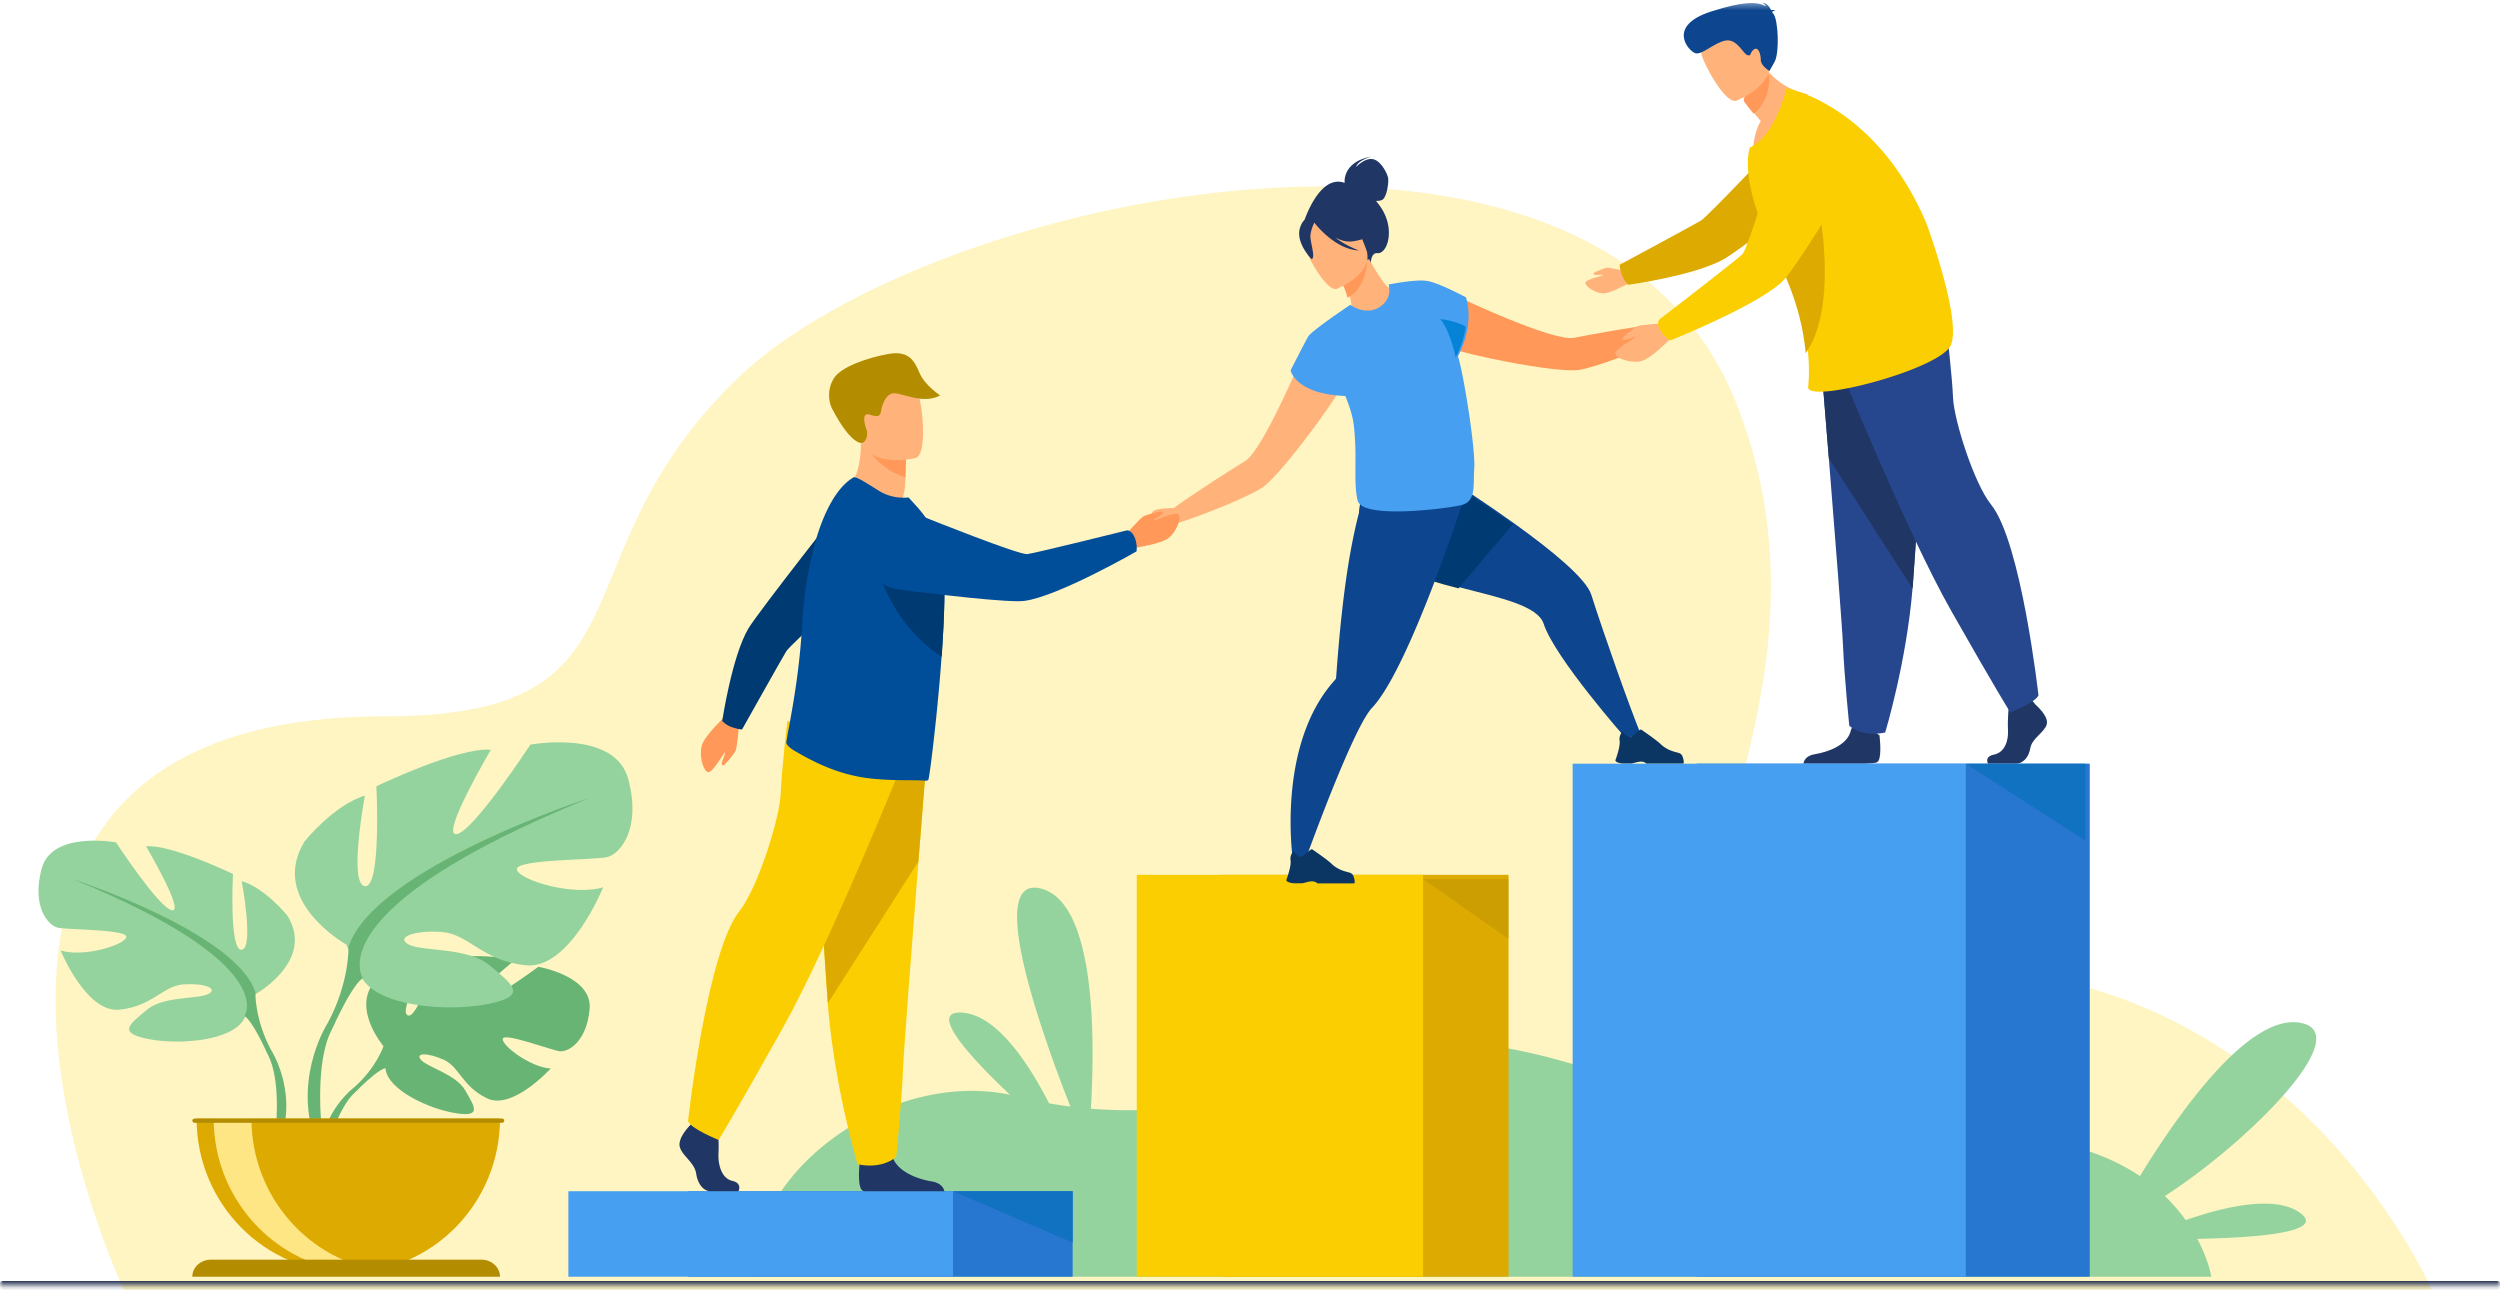 <svg width="364" height="188" fill="none" xmlns="http://www.w3.org/2000/svg"><g clip-path="url(#a)"><path fill-rule="evenodd" clip-rule="evenodd" d="M18.007 187.76s-39.097-83.464 37.959-83.464c40.714 0 23.942-22.9 51.622-49.401 27.679-26.502 124.482-47.676 145.086 3.5 20.604 51.176-30.315 90.032 18.887 83.366 59.126-8.009 82.483 45.999 82.483 45.999H18.007Z" fill="#FFF5C2"/><path fill-rule="evenodd" clip-rule="evenodd" d="M334.883 176.589c-3.658-2.66-11.131-.864-16.649 1.058a25.033 25.033 0 0 0-3.032-3.502c11.885-7.621 28.298-23.871 19.598-25.247-7.562-1.196-17.768 13.432-23.222 22.336-5.664-3.792-14.343-6.58-27.594-5.614-34.39 2.51-61.255-19.571-81.058-12.206-15.745 5.855-30.175 9.136-44.091 8.015.599-10.12.729-29.988-7.254-32.05-8.105-2.092-.156 20.472 4.263 31.739a63.338 63.338 0 0 1-3.103-.473c-2.861-5.615-7.575-12.964-12.752-13.215-4.875-.237 1.142 6.37 7.063 11.967-17.018-3.556-37.206 10.214-37.541 26.496h212.464s-.376-2.377-2.043-5.511c8.211-.16 18.925-.902 14.952-3.792" fill="#95D39E"/><mask id="b" style="mask-type:luminance" maskUnits="userSpaceOnUse" x="0" y="0" width="364" height="188"><path d="M0 187.138h364V.383H0v186.755Z" fill="#fff"/></mask><g mask="url(#b)"><path fill-rule="evenodd" clip-rule="evenodd" d="M100.178 185.893h56v-12.451h-56v12.451Z" fill="#2776CF"/></g><mask id="c" style="mask-type:luminance" maskUnits="userSpaceOnUse" x="0" y="0" width="364" height="188"><path d="M0 187.138h364V.383H0v186.755Z" fill="#fff"/></mask><g mask="url(#c)"><path fill-rule="evenodd" clip-rule="evenodd" d="M82.756 185.893h56v-12.451h-56v12.451Z" fill="#469FF1"/></g><mask id="d" style="mask-type:luminance" maskUnits="userSpaceOnUse" x="0" y="0" width="364" height="188"><path d="M0 187.138h364V.383H0v186.755Z" fill="#E5A000"/></mask><g mask="url(#d)"><path fill-rule="evenodd" clip-rule="evenodd" d="M177.956 185.893h41.688v-58.517h-41.688v58.517Z" fill="#DDAA01"/></g><mask id="e" style="mask-type:luminance" maskUnits="userSpaceOnUse" x="0" y="0" width="364" height="188"><path d="M0 187.138h364V.383H0v186.755Z" fill="#FFBE2E"/></mask><g mask="url(#e)"><path fill-rule="evenodd" clip-rule="evenodd" d="M165.511 185.893H207.2v-58.517h-41.689v58.517Z" fill="#FACE00"/></g><g opacity=".4"><mask id="f" style="mask-type:luminance" maskUnits="userSpaceOnUse" x="0" y="0" width="364" height="188"><path d="M0 187.138h364V.383H0v186.755Z" fill="#C2850C"/></mask><g mask="url(#f)"><path fill-rule="evenodd" clip-rule="evenodd" d="m207.2 127.999 12.444 8.715v-8.715H207.2Z" fill="#B38C00"/></g></g><mask id="g" style="mask-type:luminance" maskUnits="userSpaceOnUse" x="0" y="0" width="364" height="188"><path d="M0 187.138h364V.383H0v186.755Z" fill="#fff"/></mask><g mask="url(#g)"><path fill-rule="evenodd" clip-rule="evenodd" d="M78.389 140.76s-7.82 5.81-9.344 5.457c-1.525-.352 5.714-6.271 5.714-6.271-2.724-1.308-11.192-.488-11.192-.488s-2.82 9.088-4.212 8.372c-1.39-.717 2.909-7.921 2.909-7.921-3.034-.182-6.756 2.069-6.756 2.069-5.094 4.02.335 10.348.335 10.348s-1.045 3.129-4.262 5.977c0 0-4.595 3.396-4.914 9.463l.834.074s1.322-5.65 3.724-8.323c.093-.096.23-.236.397-.404.391-.362.666-.635.85-.836 1.195-1.148 2.848-2.611 3.644-2.752 0 0-.04-.146-.035-.4l.035.4c.272 3.199 6.483 5.992 10.304 6.566 3.82.574 2.64-.994 1.323-3.321-1.316-2.327-5.482-3.368-6.433-4.439-.95-1.072 1.014-1.075 3.316-.024 2.303 1.05 2.618 3.851 6.311 5.619 3.693 1.766 9.25-4.357 9.25-4.357-2.943-.149-7.146-3.343-6.994-4.319.152-.978 7.134 1.685 8.328 1.813 1.194.128 3.91-1.355 4.33-6.159.42-4.804-7.462-6.144-7.462-6.144Z" fill="#67B475"/></g><mask id="h" style="mask-type:luminance" maskUnits="userSpaceOnUse" x="0" y="0" width="364" height="188"><path d="M0 187.138h364V.383H0v186.755Z" fill="#fff"/></mask><g mask="url(#h)"><path fill-rule="evenodd" clip-rule="evenodd" d="M37.259 144.713s8.631-4.826 4.603-11.376c0 0-3.222-4.021-6.674-5.056 0 0 1.841 9.768 0 9.998-1.842.229-1.266-11.032-1.266-11.032s-9.092-4.367-12.66-4.021c0 0 5.64 9.537 3.799 9.307-1.842-.23-8.171-9.882-8.171-9.882s-9.322-1.724-10.818 3.792c-1.496 5.516.921 8.273 2.302 8.618 1.38.345 10.242.23 10.011 1.379-.23 1.149-6.214 2.988-9.55 1.954 0 0 3.682 9.077 8.515 8.618 4.833-.46 6.33-3.448 9.322-3.678 2.992-.229 5.178.575 3.683 1.379-1.497.805-6.56.264-8.977 2.316-2.417 2.051-4.373 3.315.115 4.234 4.489.92 12.544.345 14.155-3.102l1.61-3.448Z" fill="#95D39E"/></g><mask id="i" style="mask-type:luminance" maskUnits="userSpaceOnUse" x="0" y="0" width="364" height="188"><path d="M0 187.138h364V.383H0v186.755Z" fill="#fff"/></mask><g mask="url(#i)"><path fill-rule="evenodd" clip-rule="evenodd" d="M39.459 152.858c-2.388-4.468-2.274-8.363-2.274-8.363-2.729-8.707-26.607-16.497-26.607-16.497 30.36 12.373 25.015 19.933 25.015 19.933.818.481 2.045 2.774 2.896 4.533.121.299.313.714.598 1.276.116.254.209.462.272.608 1.564 3.94.736 10.745.736 10.745l.947.257c2.1-6.859-1.583-12.492-1.583-12.492Z" fill="#67B475"/></g><mask id="j" style="mask-type:luminance" maskUnits="userSpaceOnUse" x="0" y="0" width="364" height="188"><path d="M0 187.138h364V.383H0v186.755Z" fill="#fff"/></mask><g mask="url(#j)"><path fill-rule="evenodd" clip-rule="evenodd" d="M50.404 137.518s-11.364-6.366-6.06-15.007c0 0 4.242-5.305 8.788-6.669 0 0-2.425 12.884 0 13.188 2.424.303 1.667-14.552 1.667-14.552s11.97-5.761 16.667-5.306c0 0-7.424 12.582-5 12.278 2.425-.303 10.758-13.036 10.758-13.036s12.273-2.274 14.243 5.002c1.97 7.277-1.212 10.914-3.03 11.369-1.818.455-13.486.303-13.183 1.819.303 1.516 8.182 3.941 12.577 2.577 0 0-4.849 11.975-11.212 11.369-6.365-.606-8.335-4.548-12.274-4.851-3.94-.303-6.82.758-4.85 1.819 1.97 1.061 8.638.348 11.82 3.054 3.182 2.706 5.758 4.374-.152 5.586-5.91 1.213-16.516.455-18.637-4.092l-2.122-4.548Z" fill="#95D39E"/></g><mask id="k" style="mask-type:luminance" maskUnits="userSpaceOnUse" x="0" y="0" width="364" height="188"><path d="M0 187.138h364V.383H0v186.755Z" fill="#fff"/></mask><g mask="url(#k)"><path fill-rule="evenodd" clip-rule="evenodd" d="M85.867 116.171s-31.52 10.256-35.122 21.72c0 0 .15 5.128-3.001 11.011 0 0-4.861 7.417-2.09 16.448l1.25-.338s-1.093-8.96.971-14.148c.084-.191.206-.465.358-.8.377-.74.63-1.286.79-1.68 1.124-2.316 2.744-5.335 3.824-5.968 0 0-7.055-9.955 33.02-26.245Z" fill="#67B475"/></g><mask id="l" style="mask-type:luminance" maskUnits="userSpaceOnUse" x="0" y="0" width="364" height="188"><path d="M0 187.138h364V.383H0v186.755Z" fill="#FFBE2E"/></mask><g mask="url(#l)"><path fill-rule="evenodd" clip-rule="evenodd" d="M50.711 185.27c12.2 0 22.089-10.034 22.089-22.41H28.622c0 12.376 9.89 22.41 22.09 22.41Z" fill="#DDAA01"/></g><mask id="m" style="mask-type:luminance" maskUnits="userSpaceOnUse" x="0" y="0" width="364" height="188"><path d="M0 187.138h364V.383H0v186.755Z" fill="#FFE396"/></mask><g mask="url(#m)"><path fill-rule="evenodd" clip-rule="evenodd" d="M56 185.099c-.9.113-1.819.171-2.75.171-12.227 0-22.139-10.034-22.139-22.41h5.5c0 11.434 8.46 20.868 19.389 22.238" fill="#FEE685"/></g><mask id="n" style="mask-type:luminance" maskUnits="userSpaceOnUse" x="0" y="0" width="364" height="188"><path d="M0 187.138h364V.383H0v186.755Z" fill="#fff"/></mask><g mask="url(#n)"><path fill-rule="evenodd" clip-rule="evenodd" d="M70.075 183.403h-39.35c-1.505 0-2.726 1.114-2.726 2.49h44.8c0-1.376-1.22-2.49-2.724-2.49Z" fill="#B38C00"/></g><mask id="o" style="mask-type:luminance" maskUnits="userSpaceOnUse" x="0" y="0" width="364" height="188"><path d="M0 187.138h364V.383H0v186.755Z" fill="#fff"/></mask><g mask="url(#o)"><path fill-rule="evenodd" clip-rule="evenodd" d="M73.083 162.86H28.34c-.187 0-.339.138-.339.311 0 .172.152.311.34.311h44.743c.187 0 .34-.139.34-.311 0-.173-.153-.311-.34-.311Z" fill="#B38C00"/></g><mask id="p" style="mask-type:luminance" maskUnits="userSpaceOnUse" x="0" y="0" width="364" height="188"><path d="M0 187.138h364V.383H0v186.755Z" fill="#fff"/></mask><g mask="url(#p)"><path fill-rule="evenodd" clip-rule="evenodd" d="M244.192 45.395c-.645-.1-2.588 1.737-2.588 1.737-4.149.49-10.216 1.618-12.399 2.048-1.549.305-5.712-1.147-9.778-2.814-4.837-1.984-9.537-4.272-9.537-4.272-2.684-.14-5.731 4.87-.289 8.053.831.487 3.953 1.316 7.548 2.073 4.959 1.046 10.817 1.953 12.811 1.635 2.317-.371 8.874-2.825 12.774-4.704l.01-.005.044-.02c.233-.113 1.188-.548 1.826-.51.73.045 2.358-1.323 2.408-1.688.049-.365-2.184-1.433-2.83-1.533Z" fill="#FF9859"/></g><mask id="q" style="mask-type:luminance" maskUnits="userSpaceOnUse" x="0" y="0" width="364" height="188"><path d="M0 187.138h364V.383H0v186.755Z" fill="#fff"/></mask><g mask="url(#q)"><path fill-rule="evenodd" clip-rule="evenodd" d="m238.933 106.993-2.256.463s-10.324-11.704-11.917-16.628c-.852-2.632-6.303-3.77-11.998-5.254-4.958-1.293-10.102-2.852-12.558-5.892-5.28-6.531 3.316-14.558 3.316-14.558s9.14 5.48 17.024 11.142c5.512 3.957 10.41 8.002 11.148 10.327 1.792 5.653 5.594 16.4 7.241 20.4Z" fill="#0D458E"/></g><mask id="r" style="mask-type:luminance" maskUnits="userSpaceOnUse" x="0" y="0" width="364" height="188"><path d="M0 187.138h364V.383H0v186.755Z" fill="#fff"/></mask><g mask="url(#r)"><path fill-rule="evenodd" clip-rule="evenodd" d="M236.231 111.176h1.268c.424-.071.739-.204 1.174-.266.662-.093.966.199 1.027.266l.012.015h5.386c.135-.209.005-.694-.122-1.05a.79.79 0 0 0-.504-.498c-.572-.179-1.698-.338-2.729-1.347-.58-.566-2.802-2.083-2.802-2.083l-.011-.002c-.049 0-.282.077-1.292.999-.522.476-1.412-.672-1.412-.672s-.168.149-.292.428c-.101.22-.174.522-.116.894.081.524-.179 1.499-.386 2.158-.126.399-.231.682-.231.682s-.061.33 1.03.476Z" fill="#0B3563"/></g><mask id="s" style="mask-type:luminance" maskUnits="userSpaceOnUse" x="0" y="0" width="364" height="188"><path d="M0 187.138h364V.383H0v186.755Z" fill="#fff"/></mask><g mask="url(#s)"><path fill-rule="evenodd" clip-rule="evenodd" d="m220.267 76.317-7.904 9.35c-5.035-1.299-10.26-2.864-12.754-5.918-5.363-6.562 3.367-14.624 3.367-14.624s9.283 5.505 17.291 11.192Z" fill="#003A72"/></g><mask id="t" style="mask-type:luminance" maskUnits="userSpaceOnUse" x="0" y="0" width="364" height="188"><path d="M0 187.138h364V.383H0v186.755Z" fill="#fff"/></mask><g mask="url(#t)"><path fill-rule="evenodd" clip-rule="evenodd" d="M213.422 71.772s-.638 1.996-1.677 5c-1.314 3.797-3.271 9.203-5.395 14.216a119.042 119.042 0 0 1-1.419 3.228c-1.765 3.858-3.572 7.165-5.164 8.846-2.859 3.022-9.809 22.447-9.809 22.447l-1.733-.476s-2.414-16.587 6.14-26.026a.598.598 0 0 0 .173-.352l.001-.003c.114-1.398.521-7.654 1.407-13.994.218-1.555.464-3.115.741-4.609l.053-.284c1.301-6.91 2.547-9.982 4.156-11.528l11.826 3.338.7.197Z" fill="#0D458E"/></g><mask id="u" style="mask-type:luminance" maskUnits="userSpaceOnUse" x="0" y="0" width="364" height="188"><path d="M0 187.138h364V.383H0v186.755Z" fill="#fff"/></mask><g mask="url(#u)"><path fill-rule="evenodd" clip-rule="evenodd" d="M188.32 128.608h1.268c.425-.073.739-.206 1.174-.267.662-.094.966.199 1.027.267l.012.013h5.386c.136-.209.006-.693-.122-1.05a.793.793 0 0 0-.504-.498c-.572-.179-1.698-.337-2.729-1.346-.58-.567-2.802-2.083-2.802-2.083l-.012-.003c-.048.001-.28.078-1.291 1-.522.475-1.412-.672-1.412-.672s-.168.149-.293.428c-.1.219-.173.521-.115.893.081.524-.179 1.499-.386 2.158-.126.399-.232.683-.232.683s-.06.329 1.031.477Z" fill="#0B3563"/></g><mask id="v" style="mask-type:luminance" maskUnits="userSpaceOnUse" x="0" y="0" width="364" height="188"><path d="M0 187.138h364V.383H0v186.755Z" fill="#fff"/></mask><g mask="url(#v)"><path fill-rule="evenodd" clip-rule="evenodd" d="M190.78 49.08s-1.945 4.8-4.188 9.47c-1.887 3.929-3.983 7.765-5.312 8.584-1.874 1.155-7.037 4.411-10.386 6.84 0 0-2.613-.02-3.02.485-.406.504-1.343 2.772-1.069 3 .273.231 2.352.124 2.856-.398.44-.455 1.421-.782 1.664-.859l.046-.013.01-.003c4.069-1.263 10.453-3.893 12.385-5.18 1.664-1.107 5.353-5.69 8.295-9.767h.001c2.133-2.956 3.873-5.647 4.164-6.554 1.904-5.942-3.577-7.505-5.446-5.605" fill="#FFB37B"/></g><mask id="w" style="mask-type:luminance" maskUnits="userSpaceOnUse" x="0" y="0" width="364" height="188"><path d="M0 187.138h364V.383H0v186.755Z" fill="#fff"/></mask><g mask="url(#w)"><path fill-rule="evenodd" clip-rule="evenodd" d="M201.045 30.18a10.337 10.337 0 0 0-.707-.927c.293.007.609-.022.871-.132.692-.29 1.008-2.523.904-3.184-.104-.663-1.066-2.578-2.252-2.768-1.185-.191-2.411 1.146-2.411 1.146.219-.965 2.225-1.522 2.225-1.522-4.132.774-3.921 3.574-3.893 3.832-3.784-1.369-6.004 5.867-6.004 5.867l9.8 5.864s.025-1.598.96-1.495c1.458.16 2.672-3.475.507-6.68" fill="#203765"/></g><mask id="x" style="mask-type:luminance" maskUnits="userSpaceOnUse" x="0" y="0" width="364" height="188"><path d="M0 187.138h364V.383H0v186.755Z" fill="#fff"/></mask><g mask="url(#x)"><path fill-rule="evenodd" clip-rule="evenodd" d="M201.826 45.457c-2.224 1.045-5.176-.46-5.16-.475.191-.19.124-.76-.051-1.503-.174-.776-.588-1.836-1.35-3.102-.16-.27-.318-.538-.509-.824l.254-.094 4.321-1.725s.7 1.25 1.431 2.39c.619.949 1.27 1.804 1.557 1.773.016-.017 2.876 1.946-.493 3.56Z" fill="#FFB37B"/></g><mask id="y" style="mask-type:luminance" maskUnits="userSpaceOnUse" x="0" y="0" width="364" height="188"><path d="M0 187.138h364V.383H0v186.755Z" fill="#fff"/></mask><g mask="url(#y)"><path fill-rule="evenodd" clip-rule="evenodd" d="M199.111 37.734c-.119 1.617-.681 4.535-2.909 5.602-.187-.817-.63-1.934-1.446-3.268l4.355-2.334Z" fill="#FF9859"/></g><mask id="z" style="mask-type:luminance" maskUnits="userSpaceOnUse" x="0" y="0" width="364" height="188"><path d="M0 187.138h364V.383H0v186.755Z" fill="#fff"/></mask><g mask="url(#z)"><path fill-rule="evenodd" clip-rule="evenodd" d="M194.631 42.06s5.695-2.28 4.243-5.86c-1.453-3.58-1.696-6.285-5.394-4.98-3.697 1.303-3.845 2.963-3.646 4.278.198 1.315 3.278 7.063 4.797 6.562Z" fill="#FFB37B"/></g><mask id="A" style="mask-type:luminance" maskUnits="userSpaceOnUse" x="0" y="0" width="364" height="188"><path d="M0 187.138h364V.383H0v186.755Z" fill="#fff"/></mask><g mask="url(#A)"><path fill-rule="evenodd" clip-rule="evenodd" d="M196.921 35.146c2.659-.378 3.435-1.46 3.435-1.46s-2.45-.707-3.888-3.122c0 0-2.989-1.014-5.204.682a1.515 1.515 0 0 0-.28.629c-.507-.168-1.271-.125-1.711 1.32-.662 2.17 1.693 4.539 1.693 4.539.57-.163-.074-2.096-.164-3.128-.066-.76.341-1.732.561-2.193.281.368 3.086 3.917 6.511 4.059 0 0-1.809-.632-3.456-1.868.819.404 1.69.657 2.502.541" fill="#203765"/></g><mask id="B" style="mask-type:luminance" maskUnits="userSpaceOnUse" x="0" y="0" width="364" height="188"><path d="M0 187.138h364V.383H0v186.755Z" fill="#fff"/></mask><g mask="url(#B)"><path fill-rule="evenodd" clip-rule="evenodd" d="M212.434 52.403c-.048-.17-.1-.348-.154-.531.839-1.629 1.251-3.097 1.425-4.34.384-2.626-.27-4.246-.27-4.246s-3.918-2.11-5.648-2.38a.52.52 0 0 0-.09-.013c-1.746-.244-5.527.54-5.527.54s.729 1.973-1.328 3.287c-2.057 1.315-4.255-.336-4.255-.336-.066.045-.136.095-.209.147 0 0-5.413 3.63-5.899 4.458-.486.83-2.568 4.936-2.568 4.936s.66 3.447 7.973 3.735c.601 1.482 1.061 2.927 1.211 4.132.581 4.68-.093 8.371.583 11.102.677 2.732 12.878 1.174 15.088.649 2.209-.526 1.712-2.924 1.882-5.252.214-2.926-1.495-13.307-2.214-15.888Z" fill="#469FF1"/></g><mask id="C" style="mask-type:luminance" maskUnits="userSpaceOnUse" x="0" y="0" width="364" height="188"><path d="M0 187.138h364V.383H0v186.755Z" fill="#fff"/></mask><g mask="url(#C)"><path fill-rule="evenodd" clip-rule="evenodd" d="M213.422 47.553c-.178 1.288-.6 2.81-1.461 4.499-.194-.887-.99-4.131-2.272-5.603 0 0 2.159.201 3.733 1.104Z" fill="#0483D7"/></g><mask id="D" style="mask-type:luminance" maskUnits="userSpaceOnUse" x="0" y="0" width="364" height="188"><path d="M0 187.138h364V.383H0v186.755Z" fill="#fff"/></mask><g mask="url(#D)"><path fill-rule="evenodd" clip-rule="evenodd" d="M163.668 78.084s2.283-2.573 2.774-2.878c.492-.304 2.648-.837 2.771-.73.123.108.129.263-.138.482-.268.22-1.287.774-1.142.837.146.062 3.222-1.364 3.665-.885.444.48-.25 2.458-1.436 3.407-1.186.948-4.724 1.353-4.946 1.485-1.888 1.123-1.548-1.718-1.548-1.718Z" fill="#FF9859"/></g><mask id="E" style="mask-type:luminance" maskUnits="userSpaceOnUse" x="0" y="0" width="364" height="188"><path d="M0 187.138h364V.383H0v186.755Z" fill="#fff"/></mask><g mask="url(#E)"><path fill-rule="evenodd" clip-rule="evenodd" d="M123.2 71.807s3.378 3.882 7.68 2.258c0 0 .925-2.168.938-3.766l.007-.57c.023-1.798.086-2.808.086-2.808h-.004c-.196-.08-6.576-2.618-6.571-2.407.11 4.868-2.136 7.293-2.136 7.293Z" fill="#FFB37B"/></g><mask id="F" style="mask-type:luminance" maskUnits="userSpaceOnUse" x="0" y="0" width="364" height="188"><path d="M0 187.138h364V.383H0v186.755Z" fill="#fff"/></mask><g mask="url(#F)"><path fill-rule="evenodd" clip-rule="evenodd" d="M126.315 65.172c.58 1.175 2.571 3.471 5.515 4.31.022-1.912.081-2.985.081-2.985l-.004-.001c-.166-.05-5.765-1.67-5.592-1.323Z" fill="#FF9859"/></g><mask id="G" style="mask-type:luminance" maskUnits="userSpaceOnUse" x="0" y="0" width="364" height="188"><path d="M0 187.138h364V.383H0v186.755Z" fill="#fff"/></mask><g mask="url(#G)"><path fill-rule="evenodd" clip-rule="evenodd" d="M133.327 66.689s-6.894 1.643-7.837-2.727c-.943-4.37-2.469-7.101 1.893-8.335 4.362-1.235 5.58.243 6.245 1.623.665 1.382 1.468 8.899-.301 9.439Z" fill="#FFB37B"/></g><mask id="H" style="mask-type:luminance" maskUnits="userSpaceOnUse" x="0" y="0" width="364" height="188"><path d="M0 187.138h364V.383H0v186.755Z" fill="#fff"/></mask><g mask="url(#H)"><path fill-rule="evenodd" clip-rule="evenodd" d="M125.628 64.469c-.097.06-1.618.509-4.499-5.009-.452-.866-.76-2.74.294-4.395 1.054-1.656 4.792-2.957 7.898-3.524 3.106-.566 3.851 1.113 4.583 2.802.767 1.772 2.985 3.232 2.985 3.232-2.678 1.438-5.904-.62-7.021-.28-1.118.337-1.512 2.03-1.597 2.574-.083.542-.213.992-1.618.508-1.405-.485-.634 1.914-.41 2.373 0 0 .191 1.223-.615 1.719Z" fill="#B38C00"/></g><mask id="I" style="mask-type:luminance" maskUnits="userSpaceOnUse" x="0" y="0" width="364" height="188"><path d="M0 187.138h364V.383H0v186.755Z" fill="#fff"/></mask><g mask="url(#I)"><path fill-rule="evenodd" clip-rule="evenodd" d="M107.515 173.442h-4.095c-.859 0-1.813-.899-2.052-2.546-.238-1.647-2.003-2.546-2.385-3.893-.382-1.348 1.575-3.246 1.575-3.246l.327-.439.34-.458 3.244.798s.08.808.13 1.837c.035.743.054 1.603.013 2.356-.095 1.797.481 3.733 2.008 4.082 1.527.35.895 1.509.895 1.509Zm29.996 0h-11.645a1.003 1.003 0 0 1-.248-.071c-.778-.382-.534-3.305-.441-4.208.018-.167.032-.264.032-.264s4.094-3.216 4.658-.754c.018.077.038.152.06.226v.002c.711 2.304 3.889 3.35 5.724 3.641 1.403.224 1.767 1.027 1.86 1.428Z" fill="#203765"/></g><mask id="J" style="mask-type:luminance" maskUnits="userSpaceOnUse" x="0" y="0" width="364" height="188"><path d="M0 187.138h364V.383H0v186.755Z" fill="#FFBE2E"/></mask><g mask="url(#J)"><path fill-rule="evenodd" clip-rule="evenodd" d="M135.022 109.113s-.601 7.475-1.308 16.46c-.96 12.204-2.115 27.196-2.23 30.036-.197 4.931-.99 12.82-.99 12.82s-1.879 1.873-5.641 1.083c0 0-3.353-11.26-4.311-23.175l-.044-.588c-.89-12.13-2.276-37.671-2.276-37.671l16.8 1.035Z" fill="#FACE00"/></g><mask id="K" style="mask-type:luminance" maskUnits="userSpaceOnUse" x="0" y="0" width="364" height="188"><path d="M0 187.138h364V.383H0v186.755Z" fill="#E5A000"/></mask><g mask="url(#K)"><path fill-rule="evenodd" clip-rule="evenodd" d="M135.022 109.106s-.601 7.418-1.308 16.335l-13.172 20.611-.044-.585c-.89-12.039-2.276-37.389-2.276-37.389l16.8 1.027v.001Z" fill="#DDAA01"/></g><mask id="L" style="mask-type:luminance" maskUnits="userSpaceOnUse" x="0" y="0" width="364" height="188"><path d="M0 187.138h364V.383H0v186.755Z" fill="#FFBE2E"/></mask><g mask="url(#L)"><path fill-rule="evenodd" clip-rule="evenodd" d="M131.911 109.852s-10.825 27.098-17.942 39.831c-7.118 12.735-9.342 16.289-9.342 16.289s-4.078-1.629-4.449-2.74c0 0 2.722-24.584 7.488-30.577 2.694-3.386 5.858-13.548 6.006-17.102.148-3.554.964-10.587.964-10.587l17.275 4.886Z" fill="#FACE00"/></g><mask id="M" style="mask-type:luminance" maskUnits="userSpaceOnUse" x="0" y="0" width="364" height="188"><path d="M0 187.138h364V.383H0v186.755Z" fill="#fff"/></mask><g mask="url(#M)"><path fill-rule="evenodd" clip-rule="evenodd" d="M107.644 105.127s-.296 3.562-.512 4.109c-.217.547-1.662 2.242-1.83 2.218-.167-.025-.267-.158-.182-.503.085-.345.582-1.411.425-1.384-.158.028-1.812 3.031-2.47 2.862-.66-.169-1.303-2.305-.911-3.812.392-1.509 3.052-3.877 3.153-4.12.862-2.06 2.327.63 2.327.63Z" fill="#FF9859"/></g><mask id="N" style="mask-type:luminance" maskUnits="userSpaceOnUse" x="0" y="0" width="364" height="188"><path d="M0 187.138h364V.383H0v186.755Z" fill="#fff"/></mask><g mask="url(#N)"><path fill-rule="evenodd" clip-rule="evenodd" d="M106.653 105.909c1.203.379 1.395.293 1.395.293s5.857-10.445 6.45-11.4c.594-.958 12.435-11.715 12.435-11.715l-3.042-11.115s-13.47 17.084-14.924 19.535c-2.403 4.052-3.811 13.462-3.811 13.462s.551.643 1.497.941" fill="#003A72"/></g><mask id="O" style="mask-type:luminance" maskUnits="userSpaceOnUse" x="0" y="0" width="364" height="188"><path d="M0 187.138h364V.383H0v186.755Z" fill="#fff"/></mask><g mask="url(#O)"><path fill-rule="evenodd" clip-rule="evenodd" d="M137.497 87.475c-.041 2.286-.175 4.856-.356 7.467l-.033.464a245.091 245.091 0 0 1-.385 4.819 137.39 137.39 0 0 1-.182 1.875l-.01.083c-.005.23-.034.48-.059.708-.587 5.921-1.202 10.597-1.316 10.669a.674.674 0 0 1-.459.116c-1.564-.195-6.231.157-10.052-.667-3.225-.676-6.002-1.955-8.943-3.681-.391-.229-1.282-.836-1.209-1.289a58.97 58.97 0 0 1 .37-2.125c.579-3.148 1.58-8.566 1.921-14.905.067-1.181.164-2.347.289-3.494.328-2.987.853-5.824 1.558-8.344 1.31-4.682 3.236-8.267 5.651-9.67.316-.176 2.014.896 3.573 1.89 1.441.916 2.957 1.17 4.432 1.042l1.298 1.425c1.572 1.813 3.245 4.227 3.702 7.659.035.253.064.523.088.809.127 1.398.158 3.167.122 5.149Z" fill="#004D9A"/></g><mask id="P" style="mask-type:luminance" maskUnits="userSpaceOnUse" x="0" y="0" width="364" height="188"><path d="M0 187.138h364V.383H0v186.755Z" fill="#fff"/></mask><g mask="url(#P)"><path fill-rule="evenodd" clip-rule="evenodd" d="M137.497 87.455c-.041 2.357-.173 5.005-.351 7.695l-.032.478c-8.822-5.72-10.181-16.186-10.181-16.186 4.34.197 7.787 1.231 10.444 2.708.125 1.44.156 3.264.12 5.305Z" fill="#003A72"/></g><mask id="Q" style="mask-type:luminance" maskUnits="userSpaceOnUse" x="0" y="0" width="364" height="188"><path d="M0 187.138h364V.383H0v186.755Z" fill="#fff"/></mask><g mask="url(#Q)"><path fill-rule="evenodd" clip-rule="evenodd" d="M165.263 78.388c-.462-1.246-1.179-1.166-1.179-1.166s-13.313 3.312-14.508 3.455c-1.195.142-14.337-5.123-14.337-5.123s-5.172-2.317-7.595-.2c-2.106 1.837-2.202 4.167-1.709 6.123.587 2.331 2.563 4.053 4.951 4.357 5.362.681 16.059 1.965 18.301 1.653 4.99-.693 16.296-7.209 16.296-7.209s.143-.91-.22-1.89Z" fill="#004D9A"/></g><mask id="R" style="mask-type:luminance" maskUnits="userSpaceOnUse" x="0" y="0" width="364" height="188"><path d="M0 187.138h364V.383H0v186.755Z" fill="#fff"/></mask><g mask="url(#R)"><path fill-rule="evenodd" clip-rule="evenodd" d="M296.42 102.645s1.957 1.674 1.575 2.864c-.382 1.189-2.147 1.982-2.386 3.435-.238 1.454-1.193 2.247-2.051 2.247h-4.095s-.632-1.023.894-1.332c1.527-.308 2.104-2.016 2.008-3.602-.095-1.585.143-3.699.143-3.699l3.244-.705.668.792Zm-23.137 8.347c-.191.092-.863.156-1.785.199h-8.92c.03-.255.237-1.163 1.696-1.389 1.648-.257 4.503-1.177 5.139-3.2.022-.065.04-.132.055-.199.505-2.162 4.182.662 4.182.662s.011.086.027.233c.086.796.304 3.36-.394 3.694Z" fill="#203765"/></g><mask id="S" style="mask-type:luminance" maskUnits="userSpaceOnUse" x="0" y="0" width="364" height="188"><path d="M0 187.138h364V.383H0v186.755Z" fill="#fff"/></mask><g mask="url(#S)"><path fill-rule="evenodd" clip-rule="evenodd" d="M265.067 51.748s.557 6.795 1.211 14.962c.889 11.095 1.959 24.724 2.065 27.306.183 4.483.916 11.654.916 11.654s1.741 1.705 5.224.986c0 0 3.104-10.237 3.991-21.069l.041-.535c.825-11.026 2.107-34.245 2.107-34.245l-15.555.94Z" fill="#26468E"/></g><mask id="T" style="mask-type:luminance" maskUnits="userSpaceOnUse" x="0" y="0" width="364" height="188"><path d="M0 187.138h364V.383H0v186.755Z" fill="#fff"/></mask><g mask="url(#T)"><path fill-rule="evenodd" clip-rule="evenodd" d="M265.067 51.75s.557 6.81 1.211 14.997l12.195 18.92.042-.536c.825-11.052 2.107-34.324 2.107-34.324l-15.555.943Z" fill="#203765"/></g><mask id="U" style="mask-type:luminance" maskUnits="userSpaceOnUse" x="0" y="0" width="364" height="188"><path d="M0 187.138h364V.383H0v186.755Z" fill="#fff"/></mask><g mask="url(#U)"><path fill-rule="evenodd" clip-rule="evenodd" d="M267.556 52.755s9.975 24.608 16.535 36.173c6.56 11.565 8.609 14.793 8.609 14.793s3.758-1.48 4.1-2.489c0 0-2.508-22.326-6.901-27.768-2.483-3.076-5.398-12.305-5.535-15.533-.137-3.227-.888-9.614-.888-9.614l-15.92 4.438Z" fill="#26468E"/></g><mask id="V" style="mask-type:luminance" maskUnits="userSpaceOnUse" x="0" y="0" width="364" height="188"><path d="M0 187.138h364V.383H0v186.755Z" fill="#fff"/></mask><g mask="url(#V)"><path fill-rule="evenodd" clip-rule="evenodd" d="M237.012 39.556s-2.578-.607-3.012-.576c-.434.03-1.952.684-1.971.81-.02.127.051.23.313.248.263.018 1.126-.096 1.071.012-.055.107-2.541.61-2.568 1.126-.028.514 1.335 1.471 2.485 1.535 1.151.065 3.414-1.311 3.608-1.329 1.645-.148.074-1.826.074-1.826Z" fill="#FFB37B"/></g><mask id="W" style="mask-type:luminance" maskUnits="userSpaceOnUse" x="0" y="0" width="364" height="188"><path d="M0 187.138h364V.383H0v186.755Z" fill="#E5A000"/></mask><g mask="url(#W)"><path fill-rule="evenodd" clip-rule="evenodd" d="M236.125 39.955c-.383-1.215-.293-1.409-.293-1.409s10.826-5.828 11.817-6.42c.992-.59 12.18-12.445 12.18-12.445l11.46 3.14s-17.735 13.451-20.276 14.9c-4.2 2.393-13.926 3.747-13.926 3.747s-.662-.56-.962-1.513Z" fill="#DDAA01"/></g><mask id="X" style="mask-type:luminance" maskUnits="userSpaceOnUse" x="0" y="0" width="364" height="188"><path d="M0 187.138h364V.383H0v186.755Z" fill="#fff"/></mask><g mask="url(#X)"><path fill-rule="evenodd" clip-rule="evenodd" d="M263.2 13.705s-4.025 6.938-7.959 7.843c0 0 .164-2.33 1.122-3.925a40.263 40.263 0 0 1-1.035-1.242c-.99-1.243-1.461-2.004-1.461-2.004l1.335-3.516.906-2.385c.435.773.915 1.433 1.416 1.998 2.578 2.903 5.676 3.23 5.676 3.23" fill="#FFB37B"/></g><mask id="Y" style="mask-type:luminance" maskUnits="userSpaceOnUse" x="0" y="0" width="364" height="188"><path d="M0 187.138h364V.383H0v186.755Z" fill="#fff"/></mask><g mask="url(#Y)"><path fill-rule="evenodd" clip-rule="evenodd" d="M257.566 10.966s.486 3.296-2.221 5.602c-1.002-1.179-1.478-1.9-1.478-1.9l1.35-3.334c1.448-.405 2.349-.368 2.349-.368Z" fill="#FF9859"/></g><mask id="Z" style="mask-type:luminance" maskUnits="userSpaceOnUse" x="0" y="0" width="364" height="188"><path d="M0 187.138h364V.383H0v186.755Z" fill="#fff"/></mask><g mask="url(#Z)"><path fill-rule="evenodd" clip-rule="evenodd" d="M252.798 14.669s6.091-2.384 4.553-6.17c-1.537-3.786-1.786-6.643-5.739-5.281s-4.117 3.114-3.911 4.503c.207 1.389 3.473 7.47 5.097 6.948Z" fill="#FFB37B"/></g><mask id="aa" style="mask-type:luminance" maskUnits="userSpaceOnUse" x="0" y="0" width="364" height="188"><path d="M0 187.138h364V.383H0v186.755Z" fill="#FFBE2E"/></mask><g mask="url(#aa)"><path fill-rule="evenodd" clip-rule="evenodd" d="M283.862 50.563c-2.456 3.525-20.808 8.235-20.59 5.795.084-.933.196-2.58-.002-4.813a29.765 29.765 0 0 0-.196-1.663c-.466-3.206-1.574-7.329-4.043-12.1a56.962 56.962 0 0 0-.578-1.084 37.203 37.203 0 0 1-2.545-5.71c-1.272-3.67-1.784-7.183-1.142-9.479.002-.011.006-.021.01-.032 3.836-1.772 5.322-8.644 5.322-8.644s13.089 2.347 20.42 19.774c0 0 5.479 14.887 3.344 17.956Z" fill="#FACE00"/></g><mask id="ab" style="mask-type:luminance" maskUnits="userSpaceOnUse" x="0" y="0" width="364" height="188"><path d="M0 187.138h364V.383H0v186.755Z" fill="#E5A000"/></mask><g mask="url(#ab)"><path fill-rule="evenodd" clip-rule="evenodd" d="M262.907 51.43a30.646 30.646 0 0 0-.187-1.644c-.447-3.166-1.509-7.24-3.876-11.953.407-2.537.968-4.647 1.584-5.596 2.501-3.86 3.959-4.464 3.959-4.464s3.752 16.29-1.48 23.656Z" fill="#DDAA01"/></g><mask id="ac" style="mask-type:luminance" maskUnits="userSpaceOnUse" x="0" y="0" width="364" height="188"><path d="M0 187.138h364V.383H0v186.755Z" fill="#fff"/></mask><g mask="url(#ac)"><path fill-rule="evenodd" clip-rule="evenodd" d="M242.563 47.072s-3.531.192-4.079.398c-.547.205-2.267 1.633-2.249 1.806.02.172.149.279.493.203.343-.077 1.413-.554 1.381-.393-.032.16-3.052 1.762-2.904 2.443.148.68 2.241 1.407 3.744 1.052 1.504-.355 3.926-3.008 4.169-3.105 2.064-.82-.555-2.404-.555-2.404Z" fill="#FFB37B"/></g><mask id="ad" style="mask-type:luminance" maskUnits="userSpaceOnUse" x="0" y="0" width="364" height="188"><path d="M0 187.138h364V.383H0v186.755Z" fill="#FFBE2E"/></mask><g mask="url(#ad)"><path fill-rule="evenodd" clip-rule="evenodd" d="M241.807 48.198c-.726-1.154-.202-1.68-.202-1.68s11.195-8.619 12.073-9.49c.877-.87 4.942-14.734 4.942-14.734s1.399-5.612 4.675-6.23c2.847-.539 4.815.847 6.102 2.47a5.887 5.887 0 0 1 .412 6.714c-2.858 4.736-8.624 14.137-10.309 15.743-3.747 3.575-16.286 8.57-16.286 8.57s-.836-.458-1.407-1.363Z" fill="#FACE00"/></g><mask id="ae" style="mask-type:luminance" maskUnits="userSpaceOnUse" x="0" y="0" width="364" height="188"><path d="M0 187.138h364V.383H0v186.755Z" fill="#fff"/></mask><g mask="url(#ae)"><path fill-rule="evenodd" clip-rule="evenodd" d="M258.013 1.763c.043-.082.167-.169.469-.259 0 0-.283-.092-.613-.022-.171-.404-.587-1.094-1.367-1.1 0 0 .448.113.613.548-1.069-.657-3.05-.848-7.996.75-6.518 2.105-3.262 5.775-2.274 6.069.988.294 2.806-1.594 4.443-1.852 1.635-.258 2.52 1.952 3.144 2.135.623.183.268-.32.922-.823.653-.504 1.027.681 1.013 1.513-.014.832 1.259 1.621 1.259 1.621l.747-1.328c.746-1.329.544-6.15-.17-7.02l-.19-.232Z" fill="#0D458E"/></g><mask id="af" style="mask-type:luminance" maskUnits="userSpaceOnUse" x="0" y="0" width="364" height="188"><path d="M0 187.138h364V.383H0v186.755Z" fill="#fff"/></mask><g mask="url(#af)"><path fill-rule="evenodd" clip-rule="evenodd" d="M363.616 187.76H.384a.377.377 0 0 1-.384-.368v-.509c0-.202.173-.368.384-.368h363.231c.212 0 .385.166.385.368v.509a.378.378 0 0 1-.384.368Z" fill="#263252"/></g><mask id="ag" style="mask-type:luminance" maskUnits="userSpaceOnUse" x="0" y="0" width="364" height="188"><path d="M0 187.138h364V.383H0v186.755Z" fill="#fff"/></mask><g mask="url(#ag)"><path fill-rule="evenodd" clip-rule="evenodd" d="M156.178 173.442v7.471l-17.422-7.471h17.422Z" fill="#1072C0"/></g><mask id="ah" style="mask-type:luminance" maskUnits="userSpaceOnUse" x="0" y="0" width="364" height="188"><path d="M0 187.138h364V.383H0v186.755Z" fill="#fff"/></mask><g mask="url(#ah)"><path fill-rule="evenodd" clip-rule="evenodd" d="M247.022 185.893h57.245v-74.702h-57.245v74.702Z" fill="#2776CF"/></g><mask id="ai" style="mask-type:luminance" maskUnits="userSpaceOnUse" x="0" y="0" width="364" height="188"><path d="M0 187.138h364V.383H0v186.755Z" fill="#fff"/></mask><g mask="url(#ai)"><path fill-rule="evenodd" clip-rule="evenodd" d="M228.978 185.893h57.244v-74.702h-57.244v74.702Z" fill="#469FF1"/></g><mask id="aj" style="mask-type:luminance" maskUnits="userSpaceOnUse" x="0" y="0" width="364" height="187"><path d="M0 186.755h364V0H0v186.755Z" fill="#fff"/></mask><g mask="url(#aj)"><path fill-rule="evenodd" clip-rule="evenodd" d="M303.644 111.191v11.205l-17.422-11.205h17.422Z" fill="#1072C0"/></g></g><defs><clipPath id="a"><path fill="#fff" d="M0 0h364v188H0z"/></clipPath></defs></svg>